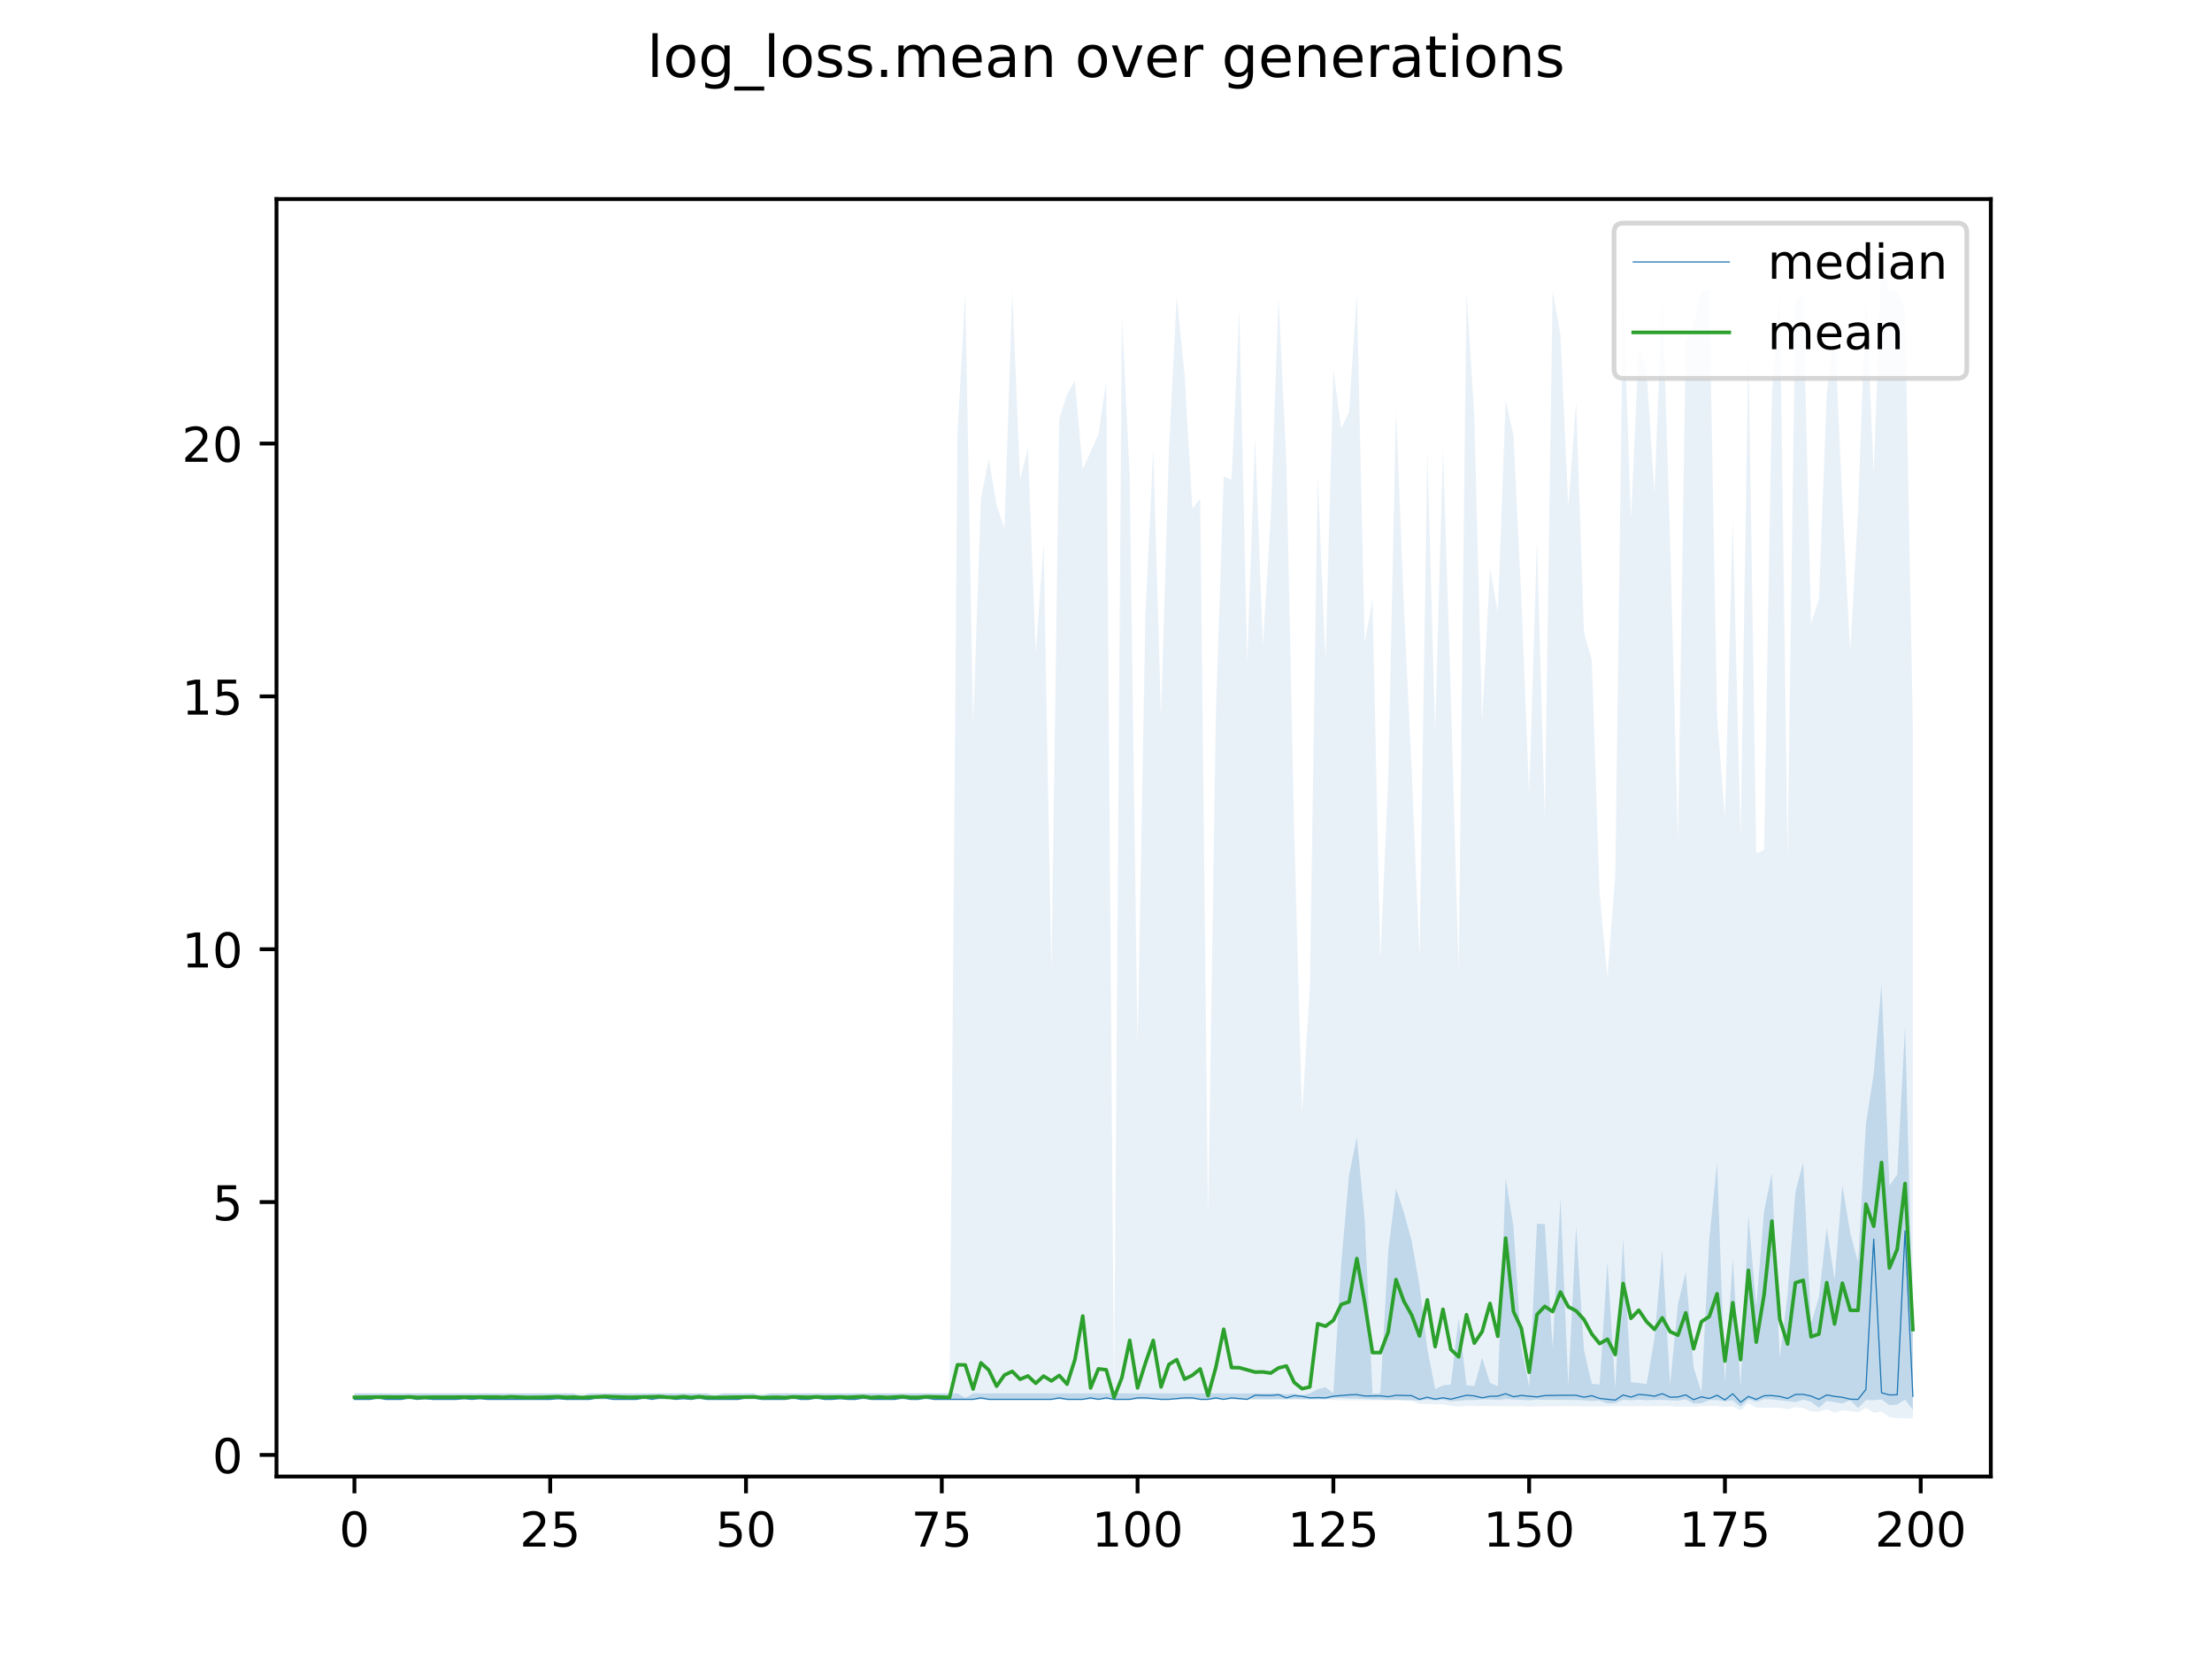 <?xml version="1.0" encoding="utf-8" standalone="no"?>
<!DOCTYPE svg PUBLIC "-//W3C//DTD SVG 1.1//EN"
  "http://www.w3.org/Graphics/SVG/1.1/DTD/svg11.dtd">
<!-- Created with matplotlib (https://matplotlib.org/) -->
<svg height="345.6pt" version="1.1" viewBox="0 0 460.8 345.6" width="460.8pt" xmlns="http://www.w3.org/2000/svg" xmlns:xlink="http://www.w3.org/1999/xlink">
 <defs>
  <style type="text/css">
*{stroke-linecap:butt;stroke-linejoin:round;}
  </style>
 </defs>
 <g id="figure_1">
  <g id="patch_1">
   <path d="M 0 345.6 
L 460.8 345.6 
L 460.8 0 
L 0 0 
z
" style="fill:#ffffff;"/>
  </g>
  <g id="axes_1">
   <g id="patch_2">
    <path d="M 57.6 307.584 
L 414.72 307.584 
L 414.72 41.472 
L 57.6 41.472 
z
" style="fill:#ffffff;"/>
   </g>
   <g id="PolyCollection_1">
    <path clip-path="url(#p53eab7fe36)" d="M 73.833 290.253 
L 73.833 291.512 
L 75.464 291.512 
L 77.096 291.512 
L 78.727 291.512 
L 80.358 291.512 
L 81.99 291.512 
L 83.621 291.512 
L 85.253 291.512 
L 86.884 291.512 
L 88.516 291.512 
L 90.147 291.512 
L 91.778 291.512 
L 93.41 291.512 
L 95.041 291.512 
L 96.673 291.512 
L 98.304 291.512 
L 99.936 291.512 
L 101.567 291.512 
L 103.198 291.512 
L 104.83 291.512 
L 106.461 291.512 
L 108.093 291.512 
L 109.724 291.512 
L 111.356 291.512 
L 112.987 291.512 
L 114.618 291.512 
L 116.25 291.512 
L 117.881 291.512 
L 119.513 291.512 
L 121.144 291.512 
L 122.776 291.512 
L 124.407 291.512 
L 126.038 291.512 
L 127.67 291.512 
L 129.301 291.512 
L 130.933 291.512 
L 132.564 291.512 
L 134.196 291.512 
L 135.827 291.512 
L 137.458 291.512 
L 139.09 291.512 
L 140.721 291.512 
L 142.353 291.512 
L 143.984 291.512 
L 145.616 291.512 
L 147.247 291.512 
L 148.879 291.512 
L 150.51 291.512 
L 152.141 291.512 
L 153.773 291.512 
L 155.404 291.512 
L 157.036 291.512 
L 158.667 291.512 
L 160.299 291.512 
L 161.93 291.512 
L 163.561 291.512 
L 165.193 291.512 
L 166.824 291.512 
L 168.456 291.512 
L 170.087 291.512 
L 171.719 291.512 
L 173.35 291.512 
L 174.981 291.512 
L 176.613 291.512 
L 178.244 291.512 
L 179.876 291.512 
L 181.507 291.512 
L 183.139 291.512 
L 184.77 291.512 
L 186.401 291.512 
L 188.033 291.512 
L 189.664 291.512 
L 191.296 291.512 
L 192.927 291.512 
L 194.559 291.512 
L 196.19 291.512 
L 197.821 291.512 
L 199.453 291.512 
L 201.084 291.512 
L 202.716 291.512 
L 204.347 291.512 
L 205.979 291.512 
L 207.61 291.512 
L 209.241 291.512 
L 210.873 291.512 
L 212.504 291.512 
L 214.136 291.512 
L 215.767 291.512 
L 217.399 291.512 
L 219.03 291.512 
L 220.661 291.512 
L 222.293 291.512 
L 223.924 291.512 
L 225.556 291.512 
L 227.187 291.512 
L 228.819 291.512 
L 230.45 291.512 
L 232.081 291.512 
L 233.713 291.512 
L 235.344 291.512 
L 236.976 291.512 
L 238.607 291.512 
L 240.239 291.512 
L 241.87 291.512 
L 243.501 291.512 
L 245.133 291.512 
L 246.764 291.512 
L 248.396 291.512 
L 250.027 291.512 
L 251.659 291.512 
L 253.29 291.512 
L 254.921 291.512 
L 256.553 291.512 
L 258.184 291.512 
L 259.816 291.512 
L 261.447 291.512 
L 263.079 291.512 
L 264.71 291.512 
L 266.341 291.512 
L 267.973 291.512 
L 269.604 291.45 
L 271.236 291.512 
L 272.867 291.512 
L 274.499 291.512 
L 276.13 291.512 
L 277.761 291.247 
L 279.393 291.237 
L 281.024 291.324 
L 282.656 291.339 
L 284.287 291.448 
L 285.919 291.514 
L 287.55 291.52 
L 289.181 291.64 
L 290.813 291.618 
L 292.444 291.67 
L 294.076 291.693 
L 295.707 291.763 
L 297.339 291.559 
L 298.97 291.713 
L 300.601 291.594 
L 302.233 291.932 
L 303.864 291.823 
L 305.496 291.64 
L 307.127 291.661 
L 308.759 291.514 
L 310.39 291.535 
L 312.021 291.638 
L 313.653 291.437 
L 315.284 291.535 
L 316.916 291.615 
L 318.547 291.712 
L 320.179 291.537 
L 321.81 291.613 
L 323.441 291.591 
L 325.073 291.61 
L 326.704 291.643 
L 328.336 291.642 
L 329.967 291.717 
L 331.599 291.842 
L 333.23 291.738 
L 334.862 292.373 
L 336.493 292.284 
L 338.124 291.6 
L 339.756 291.703 
L 341.387 291.583 
L 343.019 291.697 
L 344.65 291.612 
L 346.282 291.616 
L 347.913 291.709 
L 349.544 291.797 
L 351.176 291.514 
L 352.807 292.405 
L 354.439 292.338 
L 356.07 291.652 
L 357.702 291.668 
L 359.333 291.916 
L 360.964 291.733 
L 362.596 293.088 
L 364.227 291.508 
L 365.859 292.059 
L 367.49 291.468 
L 369.122 291.521 
L 370.753 291.727 
L 372.384 291.865 
L 374.016 292.098 
L 375.647 291.574 
L 377.279 292.001 
L 378.91 293.28 
L 380.542 291.812 
L 382.173 292.107 
L 383.804 292.374 
L 385.436 291.704 
L 387.067 293.316 
L 388.699 291.669 
L 390.33 291.682 
L 391.962 291.532 
L 393.593 292.709 
L 395.224 292.625 
L 396.856 291.545 
L 398.487 293.722 
L 398.487 275.558 
L 398.487 275.558 
L 396.856 213.797 
L 395.224 244.697 
L 393.593 246.979 
L 391.962 204.936 
L 390.33 223.669 
L 388.699 234.167 
L 387.067 262.92 
L 385.436 256.845 
L 383.804 246.871 
L 382.173 266.558 
L 380.542 255.721 
L 378.91 270.222 
L 377.279 275.769 
L 375.647 242.11 
L 374.016 248.263 
L 372.384 269.614 
L 370.753 282.847 
L 369.122 244.328 
L 367.49 252.286 
L 365.859 272.155 
L 364.227 253.135 
L 362.596 288.977 
L 360.964 262.083 
L 359.333 288.18 
L 357.702 242.139 
L 356.07 258.174 
L 354.439 290.013 
L 352.807 284.833 
L 351.176 264.989 
L 349.544 271.7 
L 347.913 288.364 
L 346.282 260.351 
L 344.65 278.776 
L 343.019 288.322 
L 341.387 288.098 
L 339.756 287.941 
L 338.124 257.936 
L 336.493 289.283 
L 334.862 262.795 
L 333.23 288.418 
L 331.599 288.26 
L 329.967 281.21 
L 328.336 255.438 
L 326.704 288.691 
L 325.073 249.553 
L 323.441 280.804 
L 321.81 255.008 
L 320.179 254.906 
L 318.547 288.866 
L 316.916 280.742 
L 315.284 255.473 
L 313.653 245.405 
L 312.021 288.769 
L 310.39 288.046 
L 308.759 282.825 
L 307.127 288.727 
L 305.496 288.57 
L 303.864 274.6 
L 302.233 288.418 
L 300.601 288.589 
L 298.97 289.38 
L 297.339 280.952 
L 295.707 267.764 
L 294.076 258.491 
L 292.444 252.513 
L 290.813 247.592 
L 289.181 260.759 
L 287.55 290.224 
L 285.919 290.328 
L 284.287 253.971 
L 282.656 236.905 
L 281.024 244.856 
L 279.393 263.27 
L 277.761 290.228 
L 276.13 288.983 
L 274.499 289.402 
L 272.867 290.253 
L 271.236 290.634 
L 269.604 290.332 
L 267.973 290.444 
L 266.341 290.253 
L 264.71 290.27 
L 263.079 290.275 
L 261.447 290.258 
L 259.816 290.253 
L 258.184 290.253 
L 256.553 290.253 
L 254.921 290.253 
L 253.29 290.253 
L 251.659 290.253 
L 250.027 290.253 
L 248.396 290.253 
L 246.764 290.253 
L 245.133 290.253 
L 243.501 290.253 
L 241.87 290.253 
L 240.239 290.253 
L 238.607 290.253 
L 236.976 290.253 
L 235.344 290.253 
L 233.713 290.253 
L 232.081 290.253 
L 230.45 290.253 
L 228.819 290.253 
L 227.187 290.253 
L 225.556 290.253 
L 223.924 290.253 
L 222.293 290.253 
L 220.661 290.253 
L 219.03 290.253 
L 217.399 290.253 
L 215.767 290.253 
L 214.136 290.253 
L 212.504 290.253 
L 210.873 290.253 
L 209.241 290.253 
L 207.61 290.253 
L 205.979 290.253 
L 204.347 290.253 
L 202.716 290.253 
L 201.084 291.205 
L 199.453 290.253 
L 197.821 290.253 
L 196.19 290.253 
L 194.559 290.253 
L 192.927 290.253 
L 191.296 290.253 
L 189.664 290.253 
L 188.033 290.253 
L 186.401 290.253 
L 184.77 290.253 
L 183.139 290.253 
L 181.507 290.253 
L 179.876 290.253 
L 178.244 290.253 
L 176.613 290.253 
L 174.981 290.253 
L 173.35 290.253 
L 171.719 290.253 
L 170.087 290.253 
L 168.456 290.253 
L 166.824 290.253 
L 165.193 290.253 
L 163.561 290.253 
L 161.93 290.253 
L 160.299 290.253 
L 158.667 290.967 
L 157.036 290.253 
L 155.404 290.253 
L 153.773 290.253 
L 152.141 290.253 
L 150.51 290.253 
L 148.879 290.967 
L 147.247 290.253 
L 145.616 290.253 
L 143.984 290.253 
L 142.353 290.253 
L 140.721 290.253 
L 139.09 290.253 
L 137.458 290.253 
L 135.827 290.253 
L 134.196 290.253 
L 132.564 290.253 
L 130.933 290.253 
L 129.301 290.253 
L 127.67 290.253 
L 126.038 290.253 
L 124.407 290.253 
L 122.776 290.253 
L 121.144 290.967 
L 119.513 290.253 
L 117.881 290.253 
L 116.25 290.253 
L 114.618 290.253 
L 112.987 290.253 
L 111.356 290.253 
L 109.724 290.253 
L 108.093 290.253 
L 106.461 290.253 
L 104.83 290.253 
L 103.198 290.253 
L 101.567 290.253 
L 99.936 290.253 
L 98.304 290.253 
L 96.673 290.253 
L 95.041 290.253 
L 93.41 290.253 
L 91.778 290.253 
L 90.147 290.253 
L 88.516 290.253 
L 86.884 290.253 
L 85.253 290.253 
L 83.621 290.253 
L 81.99 290.253 
L 80.358 290.253 
L 78.727 290.253 
L 77.096 290.253 
L 75.464 290.253 
L 73.833 290.253 
z
" style="fill:#1f77b4;fill-opacity:0.2;"/>
   </g>
   <g id="PolyCollection_2">
    <path clip-path="url(#p53eab7fe36)" d="M 73.833 290.253 
L 73.833 291.512 
L 75.464 291.512 
L 77.096 291.512 
L 78.727 291.512 
L 80.358 291.512 
L 81.99 291.512 
L 83.621 291.512 
L 85.253 291.512 
L 86.884 291.512 
L 88.516 291.512 
L 90.147 291.512 
L 91.778 291.512 
L 93.41 291.512 
L 95.041 291.512 
L 96.673 291.512 
L 98.304 291.512 
L 99.936 291.512 
L 101.567 291.512 
L 103.198 291.512 
L 104.83 291.512 
L 106.461 291.512 
L 108.093 291.512 
L 109.724 291.512 
L 111.356 291.512 
L 112.987 291.512 
L 114.618 291.512 
L 116.25 291.512 
L 117.881 291.512 
L 119.513 291.512 
L 121.144 291.512 
L 122.776 291.512 
L 124.407 291.512 
L 126.038 291.512 
L 127.67 291.512 
L 129.301 291.512 
L 130.933 291.512 
L 132.564 291.512 
L 134.196 291.512 
L 135.827 291.512 
L 137.458 291.512 
L 139.09 291.512 
L 140.721 291.512 
L 142.353 291.512 
L 143.984 291.512 
L 145.616 291.512 
L 147.247 291.512 
L 148.879 291.512 
L 150.51 291.512 
L 152.141 291.512 
L 153.773 291.512 
L 155.404 291.512 
L 157.036 291.512 
L 158.667 291.512 
L 160.299 291.512 
L 161.93 291.512 
L 163.561 291.512 
L 165.193 291.512 
L 166.824 291.512 
L 168.456 291.512 
L 170.087 291.512 
L 171.719 291.512 
L 173.35 291.512 
L 174.981 291.512 
L 176.613 291.512 
L 178.244 291.512 
L 179.876 291.512 
L 181.507 291.512 
L 183.139 291.512 
L 184.77 291.512 
L 186.401 291.512 
L 188.033 291.512 
L 189.664 291.512 
L 191.296 291.512 
L 192.927 291.512 
L 194.559 291.512 
L 196.19 291.512 
L 197.821 291.512 
L 199.453 291.512 
L 201.084 291.512 
L 202.716 291.512 
L 204.347 291.512 
L 205.979 291.512 
L 207.61 291.512 
L 209.241 291.512 
L 210.873 291.512 
L 212.504 291.512 
L 214.136 291.512 
L 215.767 291.512 
L 217.399 291.512 
L 219.03 291.512 
L 220.661 291.512 
L 222.293 291.512 
L 223.924 291.512 
L 225.556 291.512 
L 227.187 291.512 
L 228.819 291.512 
L 230.45 291.512 
L 232.081 291.512 
L 233.713 291.512 
L 235.344 291.512 
L 236.976 291.512 
L 238.607 291.512 
L 240.239 291.512 
L 241.87 291.512 
L 243.501 291.512 
L 245.133 291.512 
L 246.764 291.512 
L 248.396 291.512 
L 250.027 291.512 
L 251.659 291.512 
L 253.29 291.512 
L 254.921 291.512 
L 256.553 291.512 
L 258.184 291.512 
L 259.816 291.512 
L 261.447 291.512 
L 263.079 291.512 
L 264.71 291.512 
L 266.341 291.512 
L 267.973 291.512 
L 269.604 291.512 
L 271.236 291.512 
L 272.867 291.512 
L 274.499 291.512 
L 276.13 291.512 
L 277.761 291.669 
L 279.393 291.675 
L 281.024 291.711 
L 282.656 291.705 
L 284.287 291.705 
L 285.919 291.703 
L 287.55 291.706 
L 289.181 291.723 
L 290.813 291.698 
L 292.444 291.698 
L 294.076 291.837 
L 295.707 292.494 
L 297.339 292.499 
L 298.97 292.538 
L 300.601 292.537 
L 302.233 292.878 
L 303.864 293.008 
L 305.496 292.892 
L 307.127 292.926 
L 308.759 292.93 
L 310.39 292.93 
L 312.021 292.944 
L 313.653 292.942 
L 315.284 292.94 
L 316.916 292.94 
L 318.547 293.054 
L 320.179 292.959 
L 321.81 292.958 
L 323.441 292.955 
L 325.073 292.952 
L 326.704 292.949 
L 328.336 292.947 
L 329.967 292.98 
L 331.599 292.972 
L 333.23 292.967 
L 334.862 292.965 
L 336.493 292.963 
L 338.124 292.957 
L 339.756 292.956 
L 341.387 292.95 
L 343.019 292.958 
L 344.65 292.946 
L 346.282 292.945 
L 347.913 292.945 
L 349.544 293.073 
L 351.176 292.994 
L 352.807 293.095 
L 354.439 292.93 
L 356.07 292.929 
L 357.702 292.927 
L 359.333 293.09 
L 360.964 292.973 
L 362.596 293.791 
L 364.227 292.332 
L 365.859 293.287 
L 367.49 293.281 
L 369.122 293.278 
L 370.753 293.256 
L 372.384 293.592 
L 374.016 293.138 
L 375.647 293.305 
L 377.279 294.044 
L 378.91 294.116 
L 380.542 293.564 
L 382.173 294.276 
L 383.804 293.777 
L 385.436 293.979 
L 387.067 294.239 
L 388.699 293.308 
L 390.33 294.305 
L 391.962 294.073 
L 393.593 295.22 
L 395.224 295.439 
L 396.856 295.447 
L 398.487 295.488 
L 398.487 151.47 
L 398.487 151.47 
L 396.856 64.725 
L 395.224 60.728 
L 393.593 60.522 
L 391.962 53.568 
L 390.33 98.508 
L 388.699 60.522 
L 387.067 106.229 
L 385.436 135.789 
L 383.804 104.768 
L 382.173 68.028 
L 380.542 82.002 
L 378.91 124.882 
L 377.279 129.848 
L 375.647 61.331 
L 374.016 62.495 
L 372.384 177.906 
L 370.753 60.522 
L 369.122 81.772 
L 367.49 177.054 
L 365.859 177.787 
L 364.227 72.554 
L 362.596 174.256 
L 360.964 108.201 
L 359.333 170.48 
L 357.702 149.232 
L 356.07 60.522 
L 354.439 60.522 
L 352.807 67.833 
L 351.176 70.934 
L 349.544 175.044 
L 347.913 112.497 
L 346.282 60.515 
L 344.65 102.657 
L 343.019 77.524 
L 341.387 72.077 
L 339.756 108.007 
L 338.124 60.522 
L 336.493 182.069 
L 334.862 203.444 
L 333.23 186.163 
L 331.599 137.453 
L 329.967 131.696 
L 328.336 83.631 
L 326.704 105.491 
L 325.073 69.708 
L 323.441 60.509 
L 321.81 170.212 
L 320.179 112.421 
L 318.547 165.419 
L 316.916 124.381 
L 315.284 90.645 
L 313.653 83.462 
L 312.021 127.555 
L 310.39 118.399 
L 308.759 150.098 
L 307.127 86.666 
L 305.496 60.522 
L 303.864 202.19 
L 302.233 144.815 
L 300.601 93.289 
L 298.97 151.935 
L 297.339 94.006 
L 295.707 199.229 
L 294.076 160.273 
L 292.444 125.983 
L 290.813 85.272 
L 289.181 162.214 
L 287.55 199.672 
L 285.919 124.707 
L 284.287 133.911 
L 282.656 60.929 
L 281.024 85.82 
L 279.393 89.226 
L 277.761 76.974 
L 276.13 137.533 
L 274.499 98.914 
L 272.867 205.54 
L 271.236 231.798 
L 269.604 173.074 
L 267.973 96.132 
L 266.341 61.795 
L 264.71 107.687 
L 263.079 134.331 
L 261.447 90.991 
L 259.816 137.795 
L 258.184 64.654 
L 256.553 99.889 
L 254.921 99.241 
L 253.29 148.345 
L 251.659 253.11 
L 250.027 103.933 
L 248.396 105.93 
L 246.764 77.951 
L 245.133 61.68 
L 243.501 93.888 
L 241.87 149.16 
L 240.239 93.436 
L 238.607 127.941 
L 236.976 217.975 
L 235.344 99.388 
L 233.713 65.589 
L 232.081 290.253 
L 230.45 79.39 
L 228.819 90.483 
L 227.187 94.071 
L 225.556 97.845 
L 223.924 79.306 
L 222.293 82.183 
L 220.661 87.193 
L 219.03 202.36 
L 217.399 113.093 
L 215.767 136.096 
L 214.136 93.35 
L 212.504 99.891 
L 210.873 60.551 
L 209.241 110.097 
L 207.61 105.197 
L 205.979 95.479 
L 204.347 103.893 
L 202.716 150.9 
L 201.084 60.639 
L 199.453 90.484 
L 197.821 290.253 
L 196.19 290.253 
L 194.559 290.253 
L 192.927 290.253 
L 191.296 290.253 
L 189.664 290.253 
L 188.033 290.253 
L 186.401 290.253 
L 184.77 290.253 
L 183.139 290.253 
L 181.507 290.253 
L 179.876 290.253 
L 178.244 290.253 
L 176.613 290.253 
L 174.981 290.253 
L 173.35 290.253 
L 171.719 290.253 
L 170.087 290.253 
L 168.456 290.253 
L 166.824 290.253 
L 165.193 290.253 
L 163.561 290.253 
L 161.93 290.253 
L 160.299 290.253 
L 158.667 290.253 
L 157.036 290.253 
L 155.404 290.253 
L 153.773 290.253 
L 152.141 290.253 
L 150.51 290.253 
L 148.879 290.253 
L 147.247 290.253 
L 145.616 290.253 
L 143.984 290.253 
L 142.353 290.253 
L 140.721 290.253 
L 139.09 290.253 
L 137.458 290.253 
L 135.827 290.253 
L 134.196 290.253 
L 132.564 290.253 
L 130.933 290.253 
L 129.301 290.253 
L 127.67 290.253 
L 126.038 290.253 
L 124.407 290.253 
L 122.776 290.253 
L 121.144 290.253 
L 119.513 290.253 
L 117.881 290.253 
L 116.25 290.253 
L 114.618 290.253 
L 112.987 290.253 
L 111.356 290.253 
L 109.724 290.253 
L 108.093 290.253 
L 106.461 290.253 
L 104.83 290.253 
L 103.198 290.253 
L 101.567 290.253 
L 99.936 290.253 
L 98.304 290.253 
L 96.673 290.253 
L 95.041 290.253 
L 93.41 290.253 
L 91.778 290.253 
L 90.147 290.253 
L 88.516 290.253 
L 86.884 290.253 
L 85.253 290.253 
L 83.621 290.253 
L 81.99 290.253 
L 80.358 290.253 
L 78.727 290.253 
L 77.096 290.253 
L 75.464 290.253 
L 73.833 290.253 
z
" style="fill:#1f77b4;fill-opacity:0.1;"/>
   </g>
   <g id="matplotlib.axis_1">
    <g id="xtick_1">
     <g id="line2d_1">
      <defs>
       <path d="M 0 0 
L 0 3.5 
" id="m91b48c1847" style="stroke:#000000;stroke-width:0.8;"/>
      </defs>
      <g>
       <use style="stroke:#000000;stroke-width:0.8;" x="73.833" xlink:href="#m91b48c1847" y="307.584"/>
      </g>
     </g>
     <g id="text_1">
      <!-- 0 -->
      <defs>
       <path d="M 31.781 66.406 
Q 24.172 66.406 20.328 58.906 
Q 16.5 51.422 16.5 36.375 
Q 16.5 21.391 20.328 13.891 
Q 24.172 6.391 31.781 6.391 
Q 39.453 6.391 43.281 13.891 
Q 47.125 21.391 47.125 36.375 
Q 47.125 51.422 43.281 58.906 
Q 39.453 66.406 31.781 66.406 
z
M 31.781 74.219 
Q 44.047 74.219 50.516 64.516 
Q 56.984 54.828 56.984 36.375 
Q 56.984 17.969 50.516 8.266 
Q 44.047 -1.422 31.781 -1.422 
Q 19.531 -1.422 13.062 8.266 
Q 6.594 17.969 6.594 36.375 
Q 6.594 54.828 13.062 64.516 
Q 19.531 74.219 31.781 74.219 
z
" id="DejaVuSans-48"/>
      </defs>
      <g transform="translate(70.651 322.182)scale(0.1 -0.1)">
       <use xlink:href="#DejaVuSans-48"/>
      </g>
     </g>
    </g>
    <g id="xtick_2">
     <g id="line2d_2">
      <g>
       <use style="stroke:#000000;stroke-width:0.8;" x="114.618" xlink:href="#m91b48c1847" y="307.584"/>
      </g>
     </g>
     <g id="text_2">
      <!-- 25 -->
      <defs>
       <path d="M 19.188 8.297 
L 53.609 8.297 
L 53.609 0 
L 7.328 0 
L 7.328 8.297 
Q 12.938 14.109 22.625 23.891 
Q 32.328 33.688 34.812 36.531 
Q 39.547 41.844 41.422 45.531 
Q 43.312 49.219 43.312 52.781 
Q 43.312 58.594 39.234 62.25 
Q 35.156 65.922 28.609 65.922 
Q 23.969 65.922 18.812 64.312 
Q 13.672 62.703 7.812 59.422 
L 7.812 69.391 
Q 13.766 71.781 18.938 73 
Q 24.125 74.219 28.422 74.219 
Q 39.75 74.219 46.484 68.547 
Q 53.219 62.891 53.219 53.422 
Q 53.219 48.922 51.531 44.891 
Q 49.859 40.875 45.406 35.406 
Q 44.188 33.984 37.641 27.219 
Q 31.109 20.453 19.188 8.297 
z
" id="DejaVuSans-50"/>
       <path d="M 10.797 72.906 
L 49.516 72.906 
L 49.516 64.594 
L 19.828 64.594 
L 19.828 46.734 
Q 21.969 47.469 24.109 47.828 
Q 26.266 48.188 28.422 48.188 
Q 40.625 48.188 47.75 41.5 
Q 54.891 34.812 54.891 23.391 
Q 54.891 11.625 47.562 5.094 
Q 40.234 -1.422 26.906 -1.422 
Q 22.312 -1.422 17.547 -0.641 
Q 12.797 0.141 7.719 1.703 
L 7.719 11.625 
Q 12.109 9.234 16.797 8.062 
Q 21.484 6.891 26.703 6.891 
Q 35.156 6.891 40.078 11.328 
Q 45.016 15.766 45.016 23.391 
Q 45.016 31 40.078 35.438 
Q 35.156 39.891 26.703 39.891 
Q 22.75 39.891 18.812 39.016 
Q 14.891 38.141 10.797 36.281 
z
" id="DejaVuSans-53"/>
      </defs>
      <g transform="translate(108.256 322.182)scale(0.1 -0.1)">
       <use xlink:href="#DejaVuSans-50"/>
       <use x="63.623" xlink:href="#DejaVuSans-53"/>
      </g>
     </g>
    </g>
    <g id="xtick_3">
     <g id="line2d_3">
      <g>
       <use style="stroke:#000000;stroke-width:0.8;" x="155.404" xlink:href="#m91b48c1847" y="307.584"/>
      </g>
     </g>
     <g id="text_3">
      <!-- 50 -->
      <g transform="translate(149.042 322.182)scale(0.1 -0.1)">
       <use xlink:href="#DejaVuSans-53"/>
       <use x="63.623" xlink:href="#DejaVuSans-48"/>
      </g>
     </g>
    </g>
    <g id="xtick_4">
     <g id="line2d_4">
      <g>
       <use style="stroke:#000000;stroke-width:0.8;" x="196.19" xlink:href="#m91b48c1847" y="307.584"/>
      </g>
     </g>
     <g id="text_4">
      <!-- 75 -->
      <defs>
       <path d="M 8.203 72.906 
L 55.078 72.906 
L 55.078 68.703 
L 28.609 0 
L 18.312 0 
L 43.219 64.594 
L 8.203 64.594 
z
" id="DejaVuSans-55"/>
      </defs>
      <g transform="translate(189.827 322.182)scale(0.1 -0.1)">
       <use xlink:href="#DejaVuSans-55"/>
       <use x="63.623" xlink:href="#DejaVuSans-53"/>
      </g>
     </g>
    </g>
    <g id="xtick_5">
     <g id="line2d_5">
      <g>
       <use style="stroke:#000000;stroke-width:0.8;" x="236.976" xlink:href="#m91b48c1847" y="307.584"/>
      </g>
     </g>
     <g id="text_5">
      <!-- 100 -->
      <defs>
       <path d="M 12.406 8.297 
L 28.516 8.297 
L 28.516 63.922 
L 10.984 60.406 
L 10.984 69.391 
L 28.422 72.906 
L 38.281 72.906 
L 38.281 8.297 
L 54.391 8.297 
L 54.391 0 
L 12.406 0 
z
" id="DejaVuSans-49"/>
      </defs>
      <g transform="translate(227.432 322.182)scale(0.1 -0.1)">
       <use xlink:href="#DejaVuSans-49"/>
       <use x="63.623" xlink:href="#DejaVuSans-48"/>
       <use x="127.246" xlink:href="#DejaVuSans-48"/>
      </g>
     </g>
    </g>
    <g id="xtick_6">
     <g id="line2d_6">
      <g>
       <use style="stroke:#000000;stroke-width:0.8;" x="277.761" xlink:href="#m91b48c1847" y="307.584"/>
      </g>
     </g>
     <g id="text_6">
      <!-- 125 -->
      <g transform="translate(268.218 322.182)scale(0.1 -0.1)">
       <use xlink:href="#DejaVuSans-49"/>
       <use x="63.623" xlink:href="#DejaVuSans-50"/>
       <use x="127.246" xlink:href="#DejaVuSans-53"/>
      </g>
     </g>
    </g>
    <g id="xtick_7">
     <g id="line2d_7">
      <g>
       <use style="stroke:#000000;stroke-width:0.8;" x="318.547" xlink:href="#m91b48c1847" y="307.584"/>
      </g>
     </g>
     <g id="text_7">
      <!-- 150 -->
      <g transform="translate(309.003 322.182)scale(0.1 -0.1)">
       <use xlink:href="#DejaVuSans-49"/>
       <use x="63.623" xlink:href="#DejaVuSans-53"/>
       <use x="127.246" xlink:href="#DejaVuSans-48"/>
      </g>
     </g>
    </g>
    <g id="xtick_8">
     <g id="line2d_8">
      <g>
       <use style="stroke:#000000;stroke-width:0.8;" x="359.333" xlink:href="#m91b48c1847" y="307.584"/>
      </g>
     </g>
     <g id="text_8">
      <!-- 175 -->
      <g transform="translate(349.789 322.182)scale(0.1 -0.1)">
       <use xlink:href="#DejaVuSans-49"/>
       <use x="63.623" xlink:href="#DejaVuSans-55"/>
       <use x="127.246" xlink:href="#DejaVuSans-53"/>
      </g>
     </g>
    </g>
    <g id="xtick_9">
     <g id="line2d_9">
      <g>
       <use style="stroke:#000000;stroke-width:0.8;" x="400.119" xlink:href="#m91b48c1847" y="307.584"/>
      </g>
     </g>
     <g id="text_9">
      <!-- 200 -->
      <g transform="translate(390.575 322.182)scale(0.1 -0.1)">
       <use xlink:href="#DejaVuSans-50"/>
       <use x="63.623" xlink:href="#DejaVuSans-48"/>
       <use x="127.246" xlink:href="#DejaVuSans-48"/>
      </g>
     </g>
    </g>
   </g>
   <g id="matplotlib.axis_2">
    <g id="ytick_1">
     <g id="line2d_10">
      <defs>
       <path d="M 0 0 
L -3.5 0 
" id="m76653277b7" style="stroke:#000000;stroke-width:0.8;"/>
      </defs>
      <g>
       <use style="stroke:#000000;stroke-width:0.8;" x="57.6" xlink:href="#m76653277b7" y="303.085"/>
      </g>
     </g>
     <g id="text_10">
      <!-- 0 -->
      <g transform="translate(44.237 306.884)scale(0.1 -0.1)">
       <use xlink:href="#DejaVuSans-48"/>
      </g>
     </g>
    </g>
    <g id="ytick_2">
     <g id="line2d_11">
      <g>
       <use style="stroke:#000000;stroke-width:0.8;" x="57.6" xlink:href="#m76653277b7" y="250.413"/>
      </g>
     </g>
     <g id="text_11">
      <!-- 5 -->
      <g transform="translate(44.237 254.212)scale(0.1 -0.1)">
       <use xlink:href="#DejaVuSans-53"/>
      </g>
     </g>
    </g>
    <g id="ytick_3">
     <g id="line2d_12">
      <g>
       <use style="stroke:#000000;stroke-width:0.8;" x="57.6" xlink:href="#m76653277b7" y="197.741"/>
      </g>
     </g>
     <g id="text_12">
      <!-- 10 -->
      <g transform="translate(37.875 201.54)scale(0.1 -0.1)">
       <use xlink:href="#DejaVuSans-49"/>
       <use x="63.623" xlink:href="#DejaVuSans-48"/>
      </g>
     </g>
    </g>
    <g id="ytick_4">
     <g id="line2d_13">
      <g>
       <use style="stroke:#000000;stroke-width:0.8;" x="57.6" xlink:href="#m76653277b7" y="145.069"/>
      </g>
     </g>
     <g id="text_13">
      <!-- 15 -->
      <g transform="translate(37.875 148.869)scale(0.1 -0.1)">
       <use xlink:href="#DejaVuSans-49"/>
       <use x="63.623" xlink:href="#DejaVuSans-53"/>
      </g>
     </g>
    </g>
    <g id="ytick_5">
     <g id="line2d_14">
      <g>
       <use style="stroke:#000000;stroke-width:0.8;" x="57.6" xlink:href="#m76653277b7" y="92.397"/>
      </g>
     </g>
     <g id="text_14">
      <!-- 20 -->
      <g transform="translate(37.875 96.197)scale(0.1 -0.1)">
       <use xlink:href="#DejaVuSans-50"/>
       <use x="63.623" xlink:href="#DejaVuSans-48"/>
      </g>
     </g>
    </g>
   </g>
   <g id="line2d_15">
    <path clip-path="url(#p53eab7fe36)" d="M 73.833 291.512 
L 77.096 291.512 
L 78.727 291.205 
L 80.358 291.512 
L 83.621 291.512 
L 85.253 291.205 
L 86.884 291.512 
L 88.516 291.359 
L 90.147 291.512 
L 95.041 291.512 
L 96.673 291.359 
L 98.304 291.512 
L 99.936 291.359 
L 101.567 291.512 
L 114.618 291.512 
L 116.25 291.359 
L 117.881 291.512 
L 122.776 291.512 
L 124.407 291.205 
L 126.038 291.205 
L 127.67 291.512 
L 132.564 291.512 
L 134.196 291.205 
L 135.827 291.512 
L 137.458 291.205 
L 139.09 291.205 
L 140.721 291.512 
L 142.353 291.359 
L 143.984 291.512 
L 145.616 291.205 
L 147.247 291.512 
L 153.773 291.512 
L 155.404 291.205 
L 157.036 291.205 
L 158.667 291.512 
L 163.561 291.512 
L 165.193 291.205 
L 166.824 291.512 
L 168.456 291.512 
L 170.087 291.205 
L 171.719 291.512 
L 173.35 291.512 
L 174.981 291.359 
L 176.613 291.512 
L 178.244 291.512 
L 179.876 291.205 
L 181.507 291.512 
L 186.401 291.512 
L 188.033 291.205 
L 189.664 291.512 
L 191.296 291.512 
L 192.927 291.205 
L 194.559 291.512 
L 202.716 291.512 
L 204.347 291.205 
L 205.979 291.512 
L 219.03 291.512 
L 220.661 291.205 
L 222.293 291.512 
L 225.556 291.512 
L 227.187 291.205 
L 228.819 291.512 
L 230.45 291.205 
L 232.081 291.512 
L 235.344 291.512 
L 236.976 291.205 
L 238.607 291.205 
L 241.87 291.512 
L 243.501 291.512 
L 246.764 291.205 
L 248.396 291.205 
L 250.027 291.512 
L 251.659 291.512 
L 253.29 291.205 
L 254.921 291.512 
L 256.553 291.205 
L 259.816 291.512 
L 261.447 290.654 
L 264.71 290.714 
L 266.341 290.544 
L 267.973 291.205 
L 269.604 290.728 
L 271.236 290.878 
L 272.867 291.205 
L 274.499 291.141 
L 276.13 291.205 
L 277.761 290.852 
L 281.024 290.575 
L 282.656 290.53 
L 284.287 290.812 
L 287.55 290.778 
L 289.181 290.969 
L 290.813 290.667 
L 294.076 290.744 
L 295.707 291.513 
L 297.339 291.062 
L 298.97 291.475 
L 300.601 291.18 
L 302.233 291.476 
L 305.496 290.659 
L 307.127 290.788 
L 308.759 291.191 
L 310.39 290.876 
L 312.021 290.835 
L 313.653 290.337 
L 315.284 290.964 
L 316.916 290.7 
L 320.179 291.006 
L 321.81 290.723 
L 325.073 290.669 
L 328.336 290.659 
L 329.967 291.068 
L 331.599 290.746 
L 333.23 291.327 
L 336.493 291.661 
L 338.124 290.605 
L 339.756 291.039 
L 341.387 290.486 
L 343.019 290.612 
L 344.65 290.852 
L 346.282 290.332 
L 347.913 291.06 
L 349.544 291.02 
L 351.176 290.574 
L 352.807 291.578 
L 354.439 290.984 
L 356.07 291.338 
L 357.702 290.655 
L 359.333 291.627 
L 360.964 290.349 
L 362.596 292.118 
L 364.227 290.906 
L 365.859 291.526 
L 367.49 290.759 
L 369.122 290.723 
L 370.753 290.906 
L 372.384 291.328 
L 374.016 290.497 
L 375.647 290.467 
L 377.279 290.835 
L 378.91 291.512 
L 380.542 290.591 
L 382.173 290.896 
L 383.804 291.085 
L 385.436 291.476 
L 387.067 291.518 
L 388.699 289.449 
L 390.33 258.149 
L 391.962 290.141 
L 393.593 290.589 
L 395.224 290.558 
L 396.856 256.406 
L 398.487 290.888 
L 398.487 290.888 
" style="fill:none;stroke:#1f77b4;stroke-linecap:square;stroke-width:0.25;"/>
   </g>
   <g id="line2d_16">
    <path clip-path="url(#p53eab7fe36)" d="M 73.833 291.085 
L 80.358 291.031 
L 83.621 291.053 
L 85.253 291.007 
L 86.884 291.116 
L 90.147 291.066 
L 98.304 291.046 
L 103.198 291.028 
L 104.83 291.091 
L 106.461 290.981 
L 109.724 291.123 
L 112.987 291.085 
L 116.25 290.978 
L 117.881 291.098 
L 119.513 291.053 
L 121.144 291.136 
L 124.407 291 
L 126.038 290.912 
L 130.933 291.091 
L 135.827 290.999 
L 137.458 290.933 
L 139.09 291.079 
L 140.721 291.11 
L 142.353 290.949 
L 143.984 291.132 
L 145.616 290.962 
L 147.247 291.126 
L 150.51 291.11 
L 157.036 291.007 
L 158.667 291.142 
L 161.93 291.078 
L 163.561 291.151 
L 165.193 291.003 
L 168.456 291.091 
L 170.087 290.991 
L 171.719 291.076 
L 174.981 291.025 
L 176.613 291.097 
L 179.876 290.94 
L 181.507 291.139 
L 183.139 291.022 
L 184.77 291.132 
L 188.033 290.955 
L 189.664 291.104 
L 191.296 291.101 
L 192.927 290.975 
L 197.821 291.092 
L 199.453 284.315 
L 201.084 284.343 
L 202.716 289.36 
L 204.347 283.901 
L 205.979 285.406 
L 207.61 288.771 
L 209.241 286.446 
L 210.873 285.683 
L 212.504 287.335 
L 214.136 286.636 
L 215.767 288.162 
L 217.399 286.667 
L 219.03 287.668 
L 220.661 286.534 
L 222.293 288.348 
L 223.924 283.228 
L 225.556 274.155 
L 227.187 289.136 
L 228.819 285.156 
L 230.45 285.353 
L 232.081 291.129 
L 233.713 286.972 
L 235.344 279.203 
L 236.976 289.13 
L 238.607 283.972 
L 240.239 279.236 
L 241.87 288.925 
L 243.501 284.255 
L 245.133 283.234 
L 246.764 287.307 
L 248.396 286.486 
L 250.027 285.172 
L 251.659 290.737 
L 253.29 284.826 
L 254.921 276.903 
L 256.553 284.887 
L 258.184 284.917 
L 261.447 285.826 
L 263.079 285.801 
L 264.71 286.037 
L 266.341 284.968 
L 267.973 284.56 
L 269.604 287.987 
L 271.236 289.296 
L 272.867 288.928 
L 274.499 275.76 
L 276.13 276.274 
L 277.761 275.067 
L 279.393 271.743 
L 281.024 271.186 
L 282.656 262.173 
L 284.287 271.353 
L 285.919 281.766 
L 287.55 281.777 
L 289.181 277.518 
L 290.813 266.561 
L 292.444 271.056 
L 294.076 273.954 
L 295.707 278.305 
L 297.339 270.789 
L 298.97 280.538 
L 300.601 272.75 
L 302.233 281.113 
L 303.864 282.652 
L 305.496 273.875 
L 307.127 279.799 
L 308.759 277.387 
L 310.39 271.527 
L 312.021 278.381 
L 313.653 257.923 
L 315.284 273.206 
L 316.916 276.687 
L 318.547 285.875 
L 320.179 273.842 
L 321.81 272.14 
L 323.441 273.228 
L 325.073 269.158 
L 326.704 272.223 
L 328.336 273.076 
L 329.967 274.873 
L 331.599 277.897 
L 333.23 279.897 
L 334.862 278.983 
L 336.493 282.182 
L 338.124 267.359 
L 339.756 274.635 
L 341.387 272.942 
L 343.019 275.334 
L 344.65 276.929 
L 346.282 274.531 
L 347.913 277.407 
L 349.544 278.144 
L 351.176 273.49 
L 352.807 280.966 
L 354.439 275.328 
L 356.07 274.255 
L 357.702 269.507 
L 359.333 283.529 
L 360.964 271.377 
L 362.596 283.244 
L 364.227 264.63 
L 365.859 279.591 
L 367.49 269.719 
L 369.122 254.379 
L 370.753 274.827 
L 372.384 279.978 
L 374.016 267.232 
L 375.647 266.705 
L 377.279 278.473 
L 378.91 277.906 
L 380.542 267.198 
L 382.173 275.81 
L 383.804 267.295 
L 385.436 272.957 
L 387.067 272.978 
L 388.699 250.85 
L 390.33 255.462 
L 391.962 242.17 
L 393.593 264.146 
L 395.224 260.242 
L 396.856 246.537 
L 398.487 276.979 
L 398.487 276.979 
" style="fill:none;stroke:#2ca02c;stroke-linecap:square;stroke-width:0.75;"/>
   </g>
   <g id="patch_3">
    <path d="M 57.6 307.584 
L 57.6 41.472 
" style="fill:none;stroke:#000000;stroke-linecap:square;stroke-linejoin:miter;stroke-width:0.8;"/>
   </g>
   <g id="patch_4">
    <path d="M 414.72 307.584 
L 414.72 41.472 
" style="fill:none;stroke:#000000;stroke-linecap:square;stroke-linejoin:miter;stroke-width:0.8;"/>
   </g>
   <g id="patch_5">
    <path d="M 57.6 307.584 
L 414.72 307.584 
" style="fill:none;stroke:#000000;stroke-linecap:square;stroke-linejoin:miter;stroke-width:0.8;"/>
   </g>
   <g id="patch_6">
    <path d="M 57.6 41.472 
L 414.72 41.472 
" style="fill:none;stroke:#000000;stroke-linecap:square;stroke-linejoin:miter;stroke-width:0.8;"/>
   </g>
   <g id="legend_1">
    <g id="patch_7">
     <path d="M 338.234 78.828 
L 407.72 78.828 
Q 409.72 78.828 409.72 76.828 
L 409.72 48.472 
Q 409.72 46.472 407.72 46.472 
L 338.234 46.472 
Q 336.234 46.472 336.234 48.472 
L 336.234 76.828 
Q 336.234 78.828 338.234 78.828 
z
" style="fill:#ffffff;opacity:0.8;stroke:#cccccc;stroke-linejoin:miter;"/>
    </g>
    <g id="line2d_17">
     <path d="M 340.234 54.57 
L 360.234 54.57 
" style="fill:none;stroke:#1f77b4;stroke-linecap:square;stroke-width:0.25;"/>
    </g>
    <g id="line2d_18"/>
    <g id="text_15">
     <!-- median -->
     <defs>
      <path d="M 52 44.188 
Q 55.375 50.25 60.062 53.125 
Q 64.75 56 71.094 56 
Q 79.641 56 84.281 50.016 
Q 88.922 44.047 88.922 33.016 
L 88.922 0 
L 79.891 0 
L 79.891 32.719 
Q 79.891 40.578 77.094 44.375 
Q 74.312 48.188 68.609 48.188 
Q 61.625 48.188 57.562 43.547 
Q 53.516 38.922 53.516 30.906 
L 53.516 0 
L 44.484 0 
L 44.484 32.719 
Q 44.484 40.625 41.703 44.406 
Q 38.922 48.188 33.109 48.188 
Q 26.219 48.188 22.156 43.531 
Q 18.109 38.875 18.109 30.906 
L 18.109 0 
L 9.078 0 
L 9.078 54.688 
L 18.109 54.688 
L 18.109 46.188 
Q 21.188 51.219 25.484 53.609 
Q 29.781 56 35.688 56 
Q 41.656 56 45.828 52.969 
Q 50 49.953 52 44.188 
z
" id="DejaVuSans-109"/>
      <path d="M 56.203 29.594 
L 56.203 25.203 
L 14.891 25.203 
Q 15.484 15.922 20.484 11.062 
Q 25.484 6.203 34.422 6.203 
Q 39.594 6.203 44.453 7.469 
Q 49.312 8.734 54.109 11.281 
L 54.109 2.781 
Q 49.266 0.734 44.188 -0.344 
Q 39.109 -1.422 33.891 -1.422 
Q 20.797 -1.422 13.156 6.188 
Q 5.516 13.812 5.516 26.812 
Q 5.516 40.234 12.766 48.109 
Q 20.016 56 32.328 56 
Q 43.359 56 49.781 48.891 
Q 56.203 41.797 56.203 29.594 
z
M 47.219 32.234 
Q 47.125 39.594 43.094 43.984 
Q 39.062 48.391 32.422 48.391 
Q 24.906 48.391 20.391 44.141 
Q 15.875 39.891 15.188 32.172 
z
" id="DejaVuSans-101"/>
      <path d="M 45.406 46.391 
L 45.406 75.984 
L 54.391 75.984 
L 54.391 0 
L 45.406 0 
L 45.406 8.203 
Q 42.578 3.328 38.25 0.953 
Q 33.938 -1.422 27.875 -1.422 
Q 17.969 -1.422 11.734 6.484 
Q 5.516 14.406 5.516 27.297 
Q 5.516 40.188 11.734 48.094 
Q 17.969 56 27.875 56 
Q 33.938 56 38.25 53.625 
Q 42.578 51.266 45.406 46.391 
z
M 14.797 27.297 
Q 14.797 17.391 18.875 11.75 
Q 22.953 6.109 30.078 6.109 
Q 37.203 6.109 41.297 11.75 
Q 45.406 17.391 45.406 27.297 
Q 45.406 37.203 41.297 42.844 
Q 37.203 48.484 30.078 48.484 
Q 22.953 48.484 18.875 42.844 
Q 14.797 37.203 14.797 27.297 
z
" id="DejaVuSans-100"/>
      <path d="M 9.422 54.688 
L 18.406 54.688 
L 18.406 0 
L 9.422 0 
z
M 9.422 75.984 
L 18.406 75.984 
L 18.406 64.594 
L 9.422 64.594 
z
" id="DejaVuSans-105"/>
      <path d="M 34.281 27.484 
Q 23.391 27.484 19.188 25 
Q 14.984 22.516 14.984 16.5 
Q 14.984 11.719 18.141 8.906 
Q 21.297 6.109 26.703 6.109 
Q 34.188 6.109 38.703 11.406 
Q 43.219 16.703 43.219 25.484 
L 43.219 27.484 
z
M 52.203 31.203 
L 52.203 0 
L 43.219 0 
L 43.219 8.297 
Q 40.141 3.328 35.547 0.953 
Q 30.953 -1.422 24.312 -1.422 
Q 15.922 -1.422 10.953 3.297 
Q 6 8.016 6 15.922 
Q 6 25.141 12.172 29.828 
Q 18.359 34.516 30.609 34.516 
L 43.219 34.516 
L 43.219 35.406 
Q 43.219 41.609 39.141 45 
Q 35.062 48.391 27.688 48.391 
Q 23 48.391 18.547 47.266 
Q 14.109 46.141 10.016 43.891 
L 10.016 52.203 
Q 14.938 54.109 19.578 55.047 
Q 24.219 56 28.609 56 
Q 40.484 56 46.344 49.844 
Q 52.203 43.703 52.203 31.203 
z
" id="DejaVuSans-97"/>
      <path d="M 54.891 33.016 
L 54.891 0 
L 45.906 0 
L 45.906 32.719 
Q 45.906 40.484 42.875 44.328 
Q 39.844 48.188 33.797 48.188 
Q 26.516 48.188 22.312 43.547 
Q 18.109 38.922 18.109 30.906 
L 18.109 0 
L 9.078 0 
L 9.078 54.688 
L 18.109 54.688 
L 18.109 46.188 
Q 21.344 51.125 25.703 53.562 
Q 30.078 56 35.797 56 
Q 45.219 56 50.047 50.172 
Q 54.891 44.344 54.891 33.016 
z
" id="DejaVuSans-110"/>
     </defs>
     <g transform="translate(368.234 58.07)scale(0.1 -0.1)">
      <use xlink:href="#DejaVuSans-109"/>
      <use x="97.412" xlink:href="#DejaVuSans-101"/>
      <use x="158.936" xlink:href="#DejaVuSans-100"/>
      <use x="222.412" xlink:href="#DejaVuSans-105"/>
      <use x="250.195" xlink:href="#DejaVuSans-97"/>
      <use x="311.475" xlink:href="#DejaVuSans-110"/>
     </g>
    </g>
    <g id="line2d_19">
     <path d="M 340.234 69.249 
L 360.234 69.249 
" style="fill:none;stroke:#2ca02c;stroke-linecap:square;stroke-width:0.75;"/>
    </g>
    <g id="line2d_20"/>
    <g id="text_16">
     <!-- mean -->
     <g transform="translate(368.234 72.749)scale(0.1 -0.1)">
      <use xlink:href="#DejaVuSans-109"/>
      <use x="97.412" xlink:href="#DejaVuSans-101"/>
      <use x="158.936" xlink:href="#DejaVuSans-97"/>
      <use x="220.215" xlink:href="#DejaVuSans-110"/>
     </g>
    </g>
   </g>
  </g>
  <g id="text_17">
   <!-- log_loss.mean over generations -->
   <defs>
    <path d="M 9.422 75.984 
L 18.406 75.984 
L 18.406 0 
L 9.422 0 
z
" id="DejaVuSans-108"/>
    <path d="M 30.609 48.391 
Q 23.391 48.391 19.188 42.75 
Q 14.984 37.109 14.984 27.297 
Q 14.984 17.484 19.156 11.844 
Q 23.344 6.203 30.609 6.203 
Q 37.797 6.203 41.984 11.859 
Q 46.188 17.531 46.188 27.297 
Q 46.188 37.016 41.984 42.703 
Q 37.797 48.391 30.609 48.391 
z
M 30.609 56 
Q 42.328 56 49.016 48.375 
Q 55.719 40.766 55.719 27.297 
Q 55.719 13.875 49.016 6.219 
Q 42.328 -1.422 30.609 -1.422 
Q 18.844 -1.422 12.172 6.219 
Q 5.516 13.875 5.516 27.297 
Q 5.516 40.766 12.172 48.375 
Q 18.844 56 30.609 56 
z
" id="DejaVuSans-111"/>
    <path d="M 45.406 27.984 
Q 45.406 37.75 41.375 43.109 
Q 37.359 48.484 30.078 48.484 
Q 22.859 48.484 18.828 43.109 
Q 14.797 37.75 14.797 27.984 
Q 14.797 18.266 18.828 12.891 
Q 22.859 7.516 30.078 7.516 
Q 37.359 7.516 41.375 12.891 
Q 45.406 18.266 45.406 27.984 
z
M 54.391 6.781 
Q 54.391 -7.172 48.188 -13.984 
Q 42 -20.797 29.203 -20.797 
Q 24.469 -20.797 20.266 -20.094 
Q 16.062 -19.391 12.109 -17.922 
L 12.109 -9.188 
Q 16.062 -11.328 19.922 -12.344 
Q 23.781 -13.375 27.781 -13.375 
Q 36.625 -13.375 41.016 -8.766 
Q 45.406 -4.156 45.406 5.172 
L 45.406 9.625 
Q 42.625 4.781 38.281 2.391 
Q 33.938 0 27.875 0 
Q 17.828 0 11.672 7.656 
Q 5.516 15.328 5.516 27.984 
Q 5.516 40.672 11.672 48.328 
Q 17.828 56 27.875 56 
Q 33.938 56 38.281 53.609 
Q 42.625 51.219 45.406 46.391 
L 45.406 54.688 
L 54.391 54.688 
z
" id="DejaVuSans-103"/>
    <path d="M 50.984 -16.609 
L 50.984 -23.578 
L -0.984 -23.578 
L -0.984 -16.609 
z
" id="DejaVuSans-95"/>
    <path d="M 44.281 53.078 
L 44.281 44.578 
Q 40.484 46.531 36.375 47.5 
Q 32.281 48.484 27.875 48.484 
Q 21.188 48.484 17.844 46.438 
Q 14.5 44.391 14.5 40.281 
Q 14.5 37.156 16.891 35.375 
Q 19.281 33.594 26.516 31.984 
L 29.594 31.297 
Q 39.156 29.25 43.188 25.516 
Q 47.219 21.781 47.219 15.094 
Q 47.219 7.469 41.188 3.016 
Q 35.156 -1.422 24.609 -1.422 
Q 20.219 -1.422 15.453 -0.562 
Q 10.688 0.297 5.422 2 
L 5.422 11.281 
Q 10.406 8.688 15.234 7.391 
Q 20.062 6.109 24.812 6.109 
Q 31.156 6.109 34.562 8.281 
Q 37.984 10.453 37.984 14.406 
Q 37.984 18.062 35.516 20.016 
Q 33.062 21.969 24.703 23.781 
L 21.578 24.516 
Q 13.234 26.266 9.516 29.906 
Q 5.812 33.547 5.812 39.891 
Q 5.812 47.609 11.281 51.797 
Q 16.75 56 26.812 56 
Q 31.781 56 36.172 55.266 
Q 40.578 54.547 44.281 53.078 
z
" id="DejaVuSans-115"/>
    <path d="M 10.688 12.406 
L 21 12.406 
L 21 0 
L 10.688 0 
z
" id="DejaVuSans-46"/>
    <path id="DejaVuSans-32"/>
    <path d="M 2.984 54.688 
L 12.5 54.688 
L 29.594 8.797 
L 46.688 54.688 
L 56.203 54.688 
L 35.688 0 
L 23.484 0 
z
" id="DejaVuSans-118"/>
    <path d="M 41.109 46.297 
Q 39.594 47.172 37.812 47.578 
Q 36.031 48 33.891 48 
Q 26.266 48 22.188 43.047 
Q 18.109 38.094 18.109 28.812 
L 18.109 0 
L 9.078 0 
L 9.078 54.688 
L 18.109 54.688 
L 18.109 46.188 
Q 20.953 51.172 25.484 53.578 
Q 30.031 56 36.531 56 
Q 37.453 56 38.578 55.875 
Q 39.703 55.766 41.062 55.516 
z
" id="DejaVuSans-114"/>
    <path d="M 18.312 70.219 
L 18.312 54.688 
L 36.812 54.688 
L 36.812 47.703 
L 18.312 47.703 
L 18.312 18.016 
Q 18.312 11.328 20.141 9.422 
Q 21.969 7.516 27.594 7.516 
L 36.812 7.516 
L 36.812 0 
L 27.594 0 
Q 17.188 0 13.234 3.875 
Q 9.281 7.766 9.281 18.016 
L 9.281 47.703 
L 2.688 47.703 
L 2.688 54.688 
L 9.281 54.688 
L 9.281 70.219 
z
" id="DejaVuSans-116"/>
   </defs>
   <g transform="translate(134.789 16.03)scale(0.12 -0.12)">
    <use xlink:href="#DejaVuSans-108"/>
    <use x="27.783" xlink:href="#DejaVuSans-111"/>
    <use x="88.965" xlink:href="#DejaVuSans-103"/>
    <use x="152.441" xlink:href="#DejaVuSans-95"/>
    <use x="202.441" xlink:href="#DejaVuSans-108"/>
    <use x="230.225" xlink:href="#DejaVuSans-111"/>
    <use x="291.406" xlink:href="#DejaVuSans-115"/>
    <use x="343.506" xlink:href="#DejaVuSans-115"/>
    <use x="395.605" xlink:href="#DejaVuSans-46"/>
    <use x="427.393" xlink:href="#DejaVuSans-109"/>
    <use x="524.805" xlink:href="#DejaVuSans-101"/>
    <use x="586.328" xlink:href="#DejaVuSans-97"/>
    <use x="647.607" xlink:href="#DejaVuSans-110"/>
    <use x="710.986" xlink:href="#DejaVuSans-32"/>
    <use x="742.773" xlink:href="#DejaVuSans-111"/>
    <use x="803.955" xlink:href="#DejaVuSans-118"/>
    <use x="863.135" xlink:href="#DejaVuSans-101"/>
    <use x="924.658" xlink:href="#DejaVuSans-114"/>
    <use x="965.771" xlink:href="#DejaVuSans-32"/>
    <use x="997.559" xlink:href="#DejaVuSans-103"/>
    <use x="1061.035" xlink:href="#DejaVuSans-101"/>
    <use x="1122.559" xlink:href="#DejaVuSans-110"/>
    <use x="1185.938" xlink:href="#DejaVuSans-101"/>
    <use x="1247.461" xlink:href="#DejaVuSans-114"/>
    <use x="1288.574" xlink:href="#DejaVuSans-97"/>
    <use x="1349.854" xlink:href="#DejaVuSans-116"/>
    <use x="1389.062" xlink:href="#DejaVuSans-105"/>
    <use x="1416.846" xlink:href="#DejaVuSans-111"/>
    <use x="1478.027" xlink:href="#DejaVuSans-110"/>
    <use x="1541.406" xlink:href="#DejaVuSans-115"/>
   </g>
  </g>
 </g>
 <defs>
  <clipPath id="p53eab7fe36">
   <rect height="266.112" width="357.12" x="57.6" y="41.472"/>
  </clipPath>
 </defs>
</svg>
